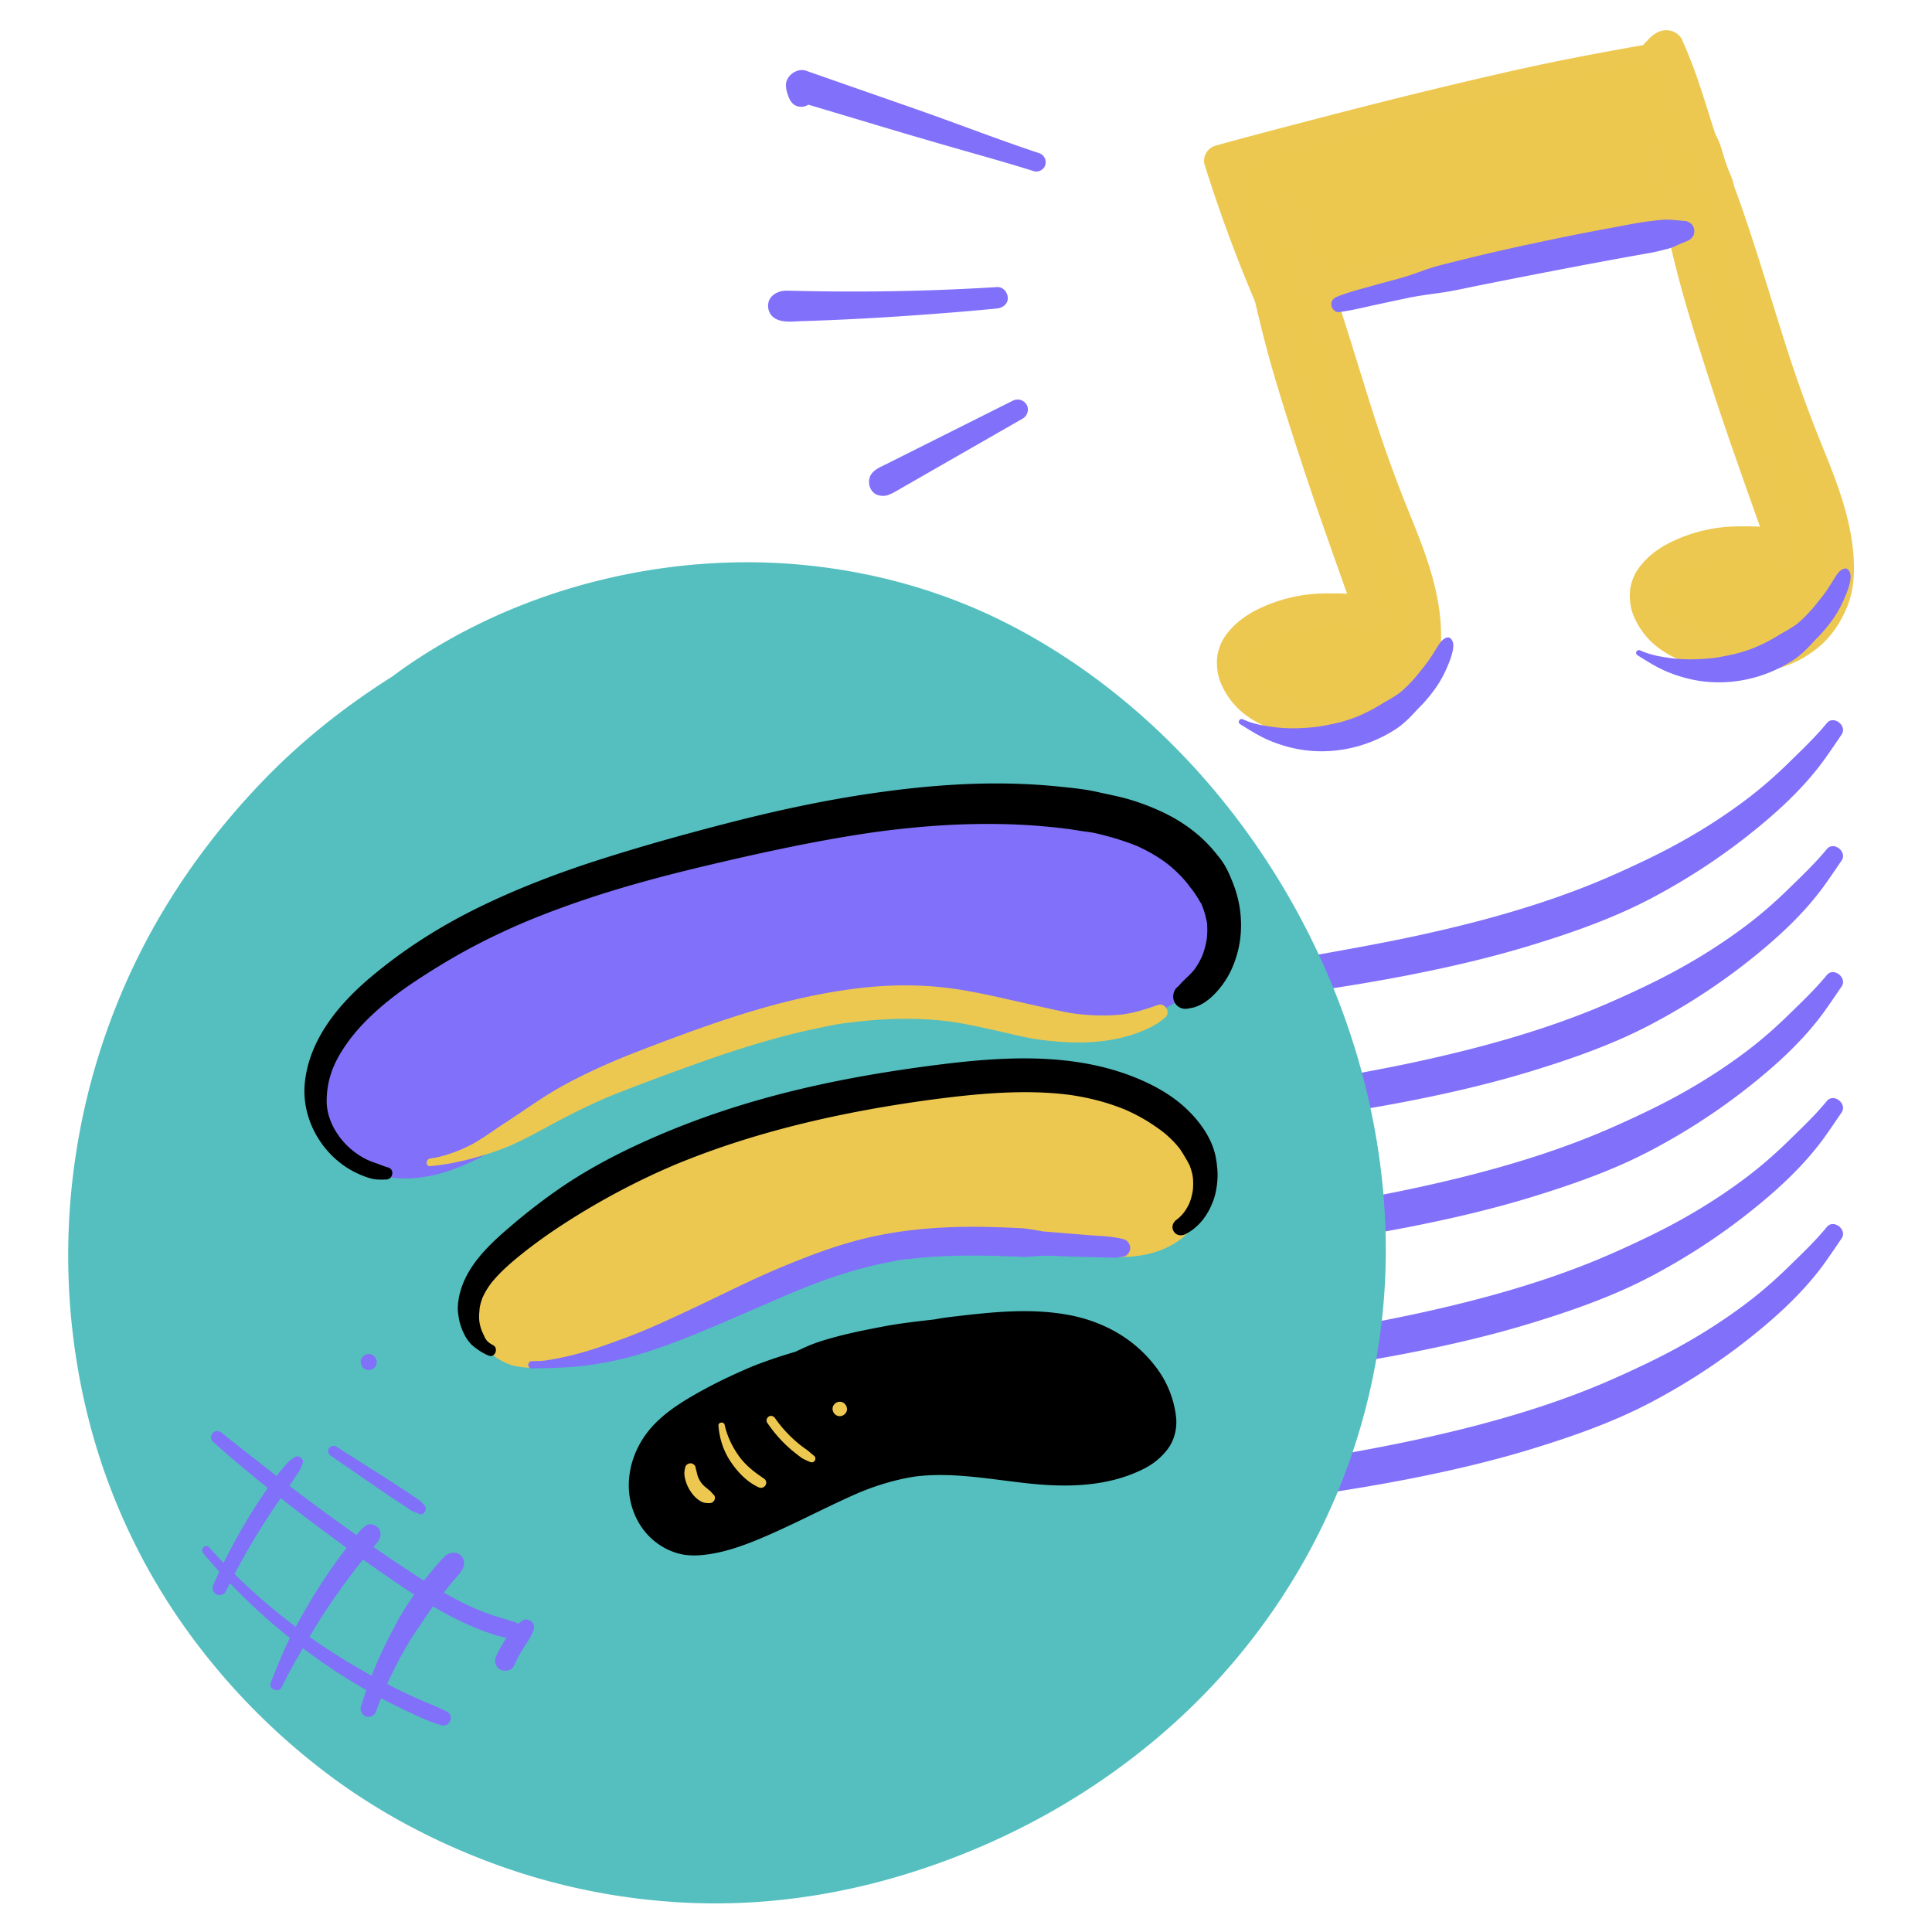 <?xml version="1.0" encoding="UTF-8"?><svg xmlns="http://www.w3.org/2000/svg" data-name="ARTWORK" viewBox="0 0 1000 1000"><path fill="#8170f9" d="M350.03 614.735c32.648-25.879 70.33-44.617 109.572-58.225 42.439-14.717 86.592-23.639 130.876-30.667 45.971-7.296 91.354-11.988 136.731-20.753 22.255-4.299 44.354-9.387 66.031-16.043 20.389-6.26 41.099-13.508 60.064-23.367 17.652-9.177 34.722-20.148 50.171-32.218 15.205-11.88 30.349-25.52 41.534-41.339 2.784-3.938 5.497-7.933 8.206-11.922 3.071-4.523-4.126-10.206-7.656-5.907-6.134 7.469-13.226 14.169-20.138 20.915-6.726 6.565-13.829 12.772-21.325 18.445-15.548 11.766-32.362 21.818-49.888 30.342-8.794 4.277-17.738 8.366-26.751 12.16 1.294-.545-1.359.556-1.728.708q-1.58.649-3.167 1.282a401 401 0 0 1-7.717 2.99 442 442 0 0 1-16.01 5.664c-21.482 7.148-43.478 12.771-65.597 17.559-21.992 4.761-44.182 8.451-66.3 12.552-22.786 4.226-45.615 8.214-68.396 12.464-44.426 8.287-88.807 17.981-131.442 33.187-39.033 13.92-76.919 32.332-110.089 57.361a344 344 0 0 0-12.171 9.622c-3.67 3.039 1.55 8.079 5.192 5.192Zm0 65.2c32.648-25.879 70.33-44.617 109.572-58.225 42.439-14.717 86.592-23.639 130.876-30.667 45.971-7.296 91.354-11.988 136.731-20.753 22.255-4.299 44.354-9.387 66.031-16.043 20.389-6.26 41.099-13.508 60.064-23.367 17.652-9.177 34.722-20.148 50.171-32.218 15.205-11.88 30.349-25.52 41.534-41.339 2.784-3.938 5.497-7.933 8.206-11.922 3.071-4.523-4.126-10.206-7.656-5.907-6.134 7.469-13.226 14.169-20.138 20.915-6.726 6.565-13.829 12.772-21.325 18.445-15.548 11.766-32.362 21.818-49.888 30.342-8.794 4.277-17.738 8.366-26.751 12.16 1.294-.545-1.359.556-1.728.708q-1.58.649-3.167 1.282a401 401 0 0 1-7.717 2.99 442 442 0 0 1-16.01 5.664c-21.482 7.148-43.478 12.771-65.597 17.559-21.992 4.761-44.182 8.451-66.3 12.552-22.786 4.226-45.615 8.214-68.396 12.464-44.426 8.287-88.807 17.981-131.442 33.187-39.033 13.92-76.919 32.332-110.089 57.361a344 344 0 0 0-12.171 9.622c-3.67 3.039 1.55 8.079 5.192 5.192Zm0 65.201c32.648-25.879 70.33-44.617 109.572-58.225 42.439-14.717 86.592-23.639 130.876-30.667 45.971-7.296 91.354-11.988 136.731-20.753 22.255-4.299 44.354-9.387 66.031-16.043 20.389-6.26 41.099-13.508 60.064-23.367 17.652-9.177 34.722-20.148 50.171-32.218 15.205-11.88 30.349-25.52 41.534-41.339 2.784-3.938 5.497-7.933 8.206-11.922 3.071-4.523-4.126-10.206-7.656-5.907-6.134 7.469-13.226 14.169-20.138 20.915-6.726 6.565-13.829 12.772-21.325 18.445-15.548 11.766-32.362 21.818-49.888 30.342-8.794 4.277-17.738 8.366-26.751 12.16 1.294-.545-1.359.556-1.728.708q-1.58.649-3.167 1.282a401 401 0 0 1-7.717 2.99 442 442 0 0 1-16.01 5.664c-21.482 7.148-43.478 12.771-65.597 17.559-21.992 4.761-44.182 8.451-66.3 12.552-22.786 4.226-45.615 8.214-68.396 12.464-44.426 8.287-88.807 17.981-131.442 33.187-39.033 13.92-76.919 32.332-110.089 57.361a344 344 0 0 0-12.171 9.622c-3.67 3.039 1.55 8.079 5.192 5.192Zm0 65.2c32.648-25.879 70.33-44.617 109.572-58.225 42.439-14.717 86.592-23.639 130.876-30.667 45.971-7.296 91.354-11.988 136.731-20.753 22.255-4.299 44.354-9.387 66.031-16.043 20.389-6.26 41.099-13.508 60.064-23.367 17.652-9.177 34.722-20.148 50.171-32.218 15.205-11.88 30.349-25.52 41.534-41.339 2.784-3.938 5.497-7.933 8.206-11.922 3.071-4.523-4.126-10.206-7.656-5.907-6.134 7.469-13.226 14.169-20.138 20.915-6.726 6.565-13.829 12.772-21.325 18.445-15.548 11.766-32.362 21.818-49.888 30.342-8.794 4.277-17.738 8.366-26.751 12.16 1.294-.545-1.359.556-1.728.708q-1.58.649-3.167 1.282a401 401 0 0 1-7.717 2.99 442 442 0 0 1-16.01 5.664c-21.482 7.148-43.478 12.771-65.597 17.559-21.992 4.761-44.182 8.451-66.3 12.552-22.786 4.226-45.615 8.214-68.396 12.464-44.426 8.287-88.807 17.981-131.442 33.187-39.033 13.92-76.919 32.332-110.089 57.361a344 344 0 0 0-12.171 9.622c-3.67 3.039 1.55 8.079 5.192 5.192Zm0 65.201c32.648-25.879 70.33-44.617 109.572-58.225 42.439-14.717 86.592-23.639 130.876-30.667 45.971-7.296 91.354-11.988 136.731-20.753 22.255-4.299 44.354-9.387 66.031-16.043 20.389-6.26 41.099-13.508 60.064-23.367 17.652-9.177 34.722-20.148 50.171-32.218 15.205-11.88 30.349-25.52 41.534-41.339 2.784-3.938 5.497-7.933 8.206-11.922 3.071-4.523-4.126-10.206-7.656-5.907-6.134 7.469-13.226 14.169-20.138 20.915-6.726 6.565-13.829 12.772-21.325 18.445-15.548 11.766-32.362 21.818-49.888 30.342-8.794 4.277-17.738 8.366-26.751 12.16 1.294-.545-1.359.556-1.728.708q-1.58.649-3.167 1.282a401 401 0 0 1-7.717 2.99 442 442 0 0 1-16.01 5.664c-21.482 7.148-43.478 12.771-65.597 17.559-21.992 4.761-44.182 8.451-66.3 12.552-22.786 4.226-45.615 8.214-68.396 12.464-44.426 8.287-88.807 17.981-131.442 33.187-39.033 13.92-76.919 32.332-110.089 57.361a344 344 0 0 0-12.171 9.622c-3.67 3.039 1.55 8.079 5.192 5.192Z"/><g fill="#55bfbf"><path d="M231.532 338.992c-76.38 43.17-137.689 113.442-167.114 196.096-29.424 82.654-25.979 177.101 12.243 256.073 65.696 135.737 220.66 210.576 367.546 175.039C568.243 936.191 670.8 844.468 699.471 714.357c33.586-152.416-52.665-318.552-187.366-384.652-108.138-53.065-248.825-29.774-334.092 55.309"/><path d="M229.224 335.043c-33.226 17.577-64.733 40.119-91.066 67.03-26.504 27.086-49.216 58.135-66.137 92.072-18.4 36.905-30.049 76.478-34.609 117.454-4.636 41.658-1.62 84.332 8.949 124.902 9.747 37.416 26.274 73.129 48.549 104.735 20.475 29.051 45.203 54.576 73.475 76.087 27.484 20.911 58.573 37.183 91.09 48.727 32.693 11.607 67.334 18.048 102.014 19.022 35.347.994 70.714-4.058 104.571-14.159 32.905-9.817 64.606-24.092 93.602-42.499 28.649-18.187 54.902-40.419 77.077-66.129 22.958-26.618 41.536-56.483 55.148-88.883 13.834-32.929 22.099-68.071 24.613-103.695 2.489-35.253-.94-70.972-9.226-105.301-8.274-34.281-21.606-67.483-39.02-98.138-17.305-30.463-38.836-58.742-63.858-83.28-24.677-24.2-52.977-45.066-83.853-60.663-32.663-16.5-68.022-26.319-104.404-29.874-35.725-3.491-72.188-.502-106.992 8.21s-68.22 23.334-97.771 43.52c-7.349 5.02-14.342 10.559-21.081 16.37-6.548 5.646-12.457 13.269-17.981 18.761-7.371 7.329 4.033 18.735 11.405 11.405 2.079-2.068 7.272-5.994 9.069-7.357 4.516-3.427 8.102-6.103 11.536-8.78-1.294 1.008.929-.705 1.294-.98a273 273 0 0 1 7.853-5.71c3.541-2.479 7.065-4.985 10.66-7.387 14.263-9.532 29.396-17.752 45.117-24.613.537-.234 3.168-1.359 1.365-.6q1.498-.63 3.003-1.241a305 305 0 0 1 18.29-6.768 307 307 0 0 1 25.01-7.187 310 310 0 0 1 28.301-5.471c.652-.095 3.402-.466 1.39-.205a309 309 0 0 1 19.431-1.937c17.298-1.176 34.702-.891 51.948.91q2.998.313 5.991.687c.307.038 2.25.284.92.112-1.227-.158.305.042.459.063q1.836.258 3.671.535 6.417.977 12.783 2.241a283 283 0 0 1 24.744 6.077 273 273 0 0 1 27.542 9.721c1.834.755-.877-.391.942.401a309 309 0 0 1 6.366 2.845 284 284 0 0 1 11.43 5.615c14.673 7.605 28.725 16.395 42.04 26.182a375 375 0 0 1 5.019 3.763c1.571 1.195-.819-.652.734.568q1.413 1.106 2.816 2.225a341 341 0 0 1 9.677 8.031 348 348 0 0 1 18.494 17.144 358 358 0 0 1 17.288 18.49 364 364 0 0 1 11.85 14.325c.371.473 2.07 2.679.88 1.122q1.106 1.442 2.199 2.894a372 372 0 0 1 27.556 42.341 376 376 0 0 1 16.95 34.396l.54 1.26c-.161-.374-.762-1.83.012.03q.527 1.265 1.047 2.534 1.298 3.172 2.535 6.368a364 364 0 0 1 14.992 48.404 351 351 0 0 1 5.804 30.962c.046.324.307 2.245.122.864-.171-1.281.029.235.051.413.152 1.208.305 2.416.447 3.625a337 337 0 0 1 1.257 12.724c1.343 16.874 1.409 33.85.117 50.73a314 314 0 0 1-1.243 12.798c-.126 1.066-.26 2.131-.393 3.196-.022.177-.225 1.704-.052.418.186-1.387-.079.549-.125.873a305 305 0 0 1-.973 6.377 314 314 0 0 1-5.269 25.483 325 325 0 0 1-11.451 36.549 314 314 0 0 1-4.047 10.133c.38-.909.428-1.004.011-.042-6.647 15.349-14.332 30.208-23.225 44.38a320 320 0 0 1-15.542 22.563c-.215.285-1.983 2.611-1.315 1.738.601-.786-.99 1.268-1.343 1.716q-1.09 1.383-2.195 2.754a325 325 0 0 1-7.907 9.439 333 333 0 0 1-34.568 34.265 338 338 0 0 1-9.477 7.823q-1.204.955-2.414 1.903c-1.554 1.22.889-.667-.685.529a348 348 0 0 1-25.642 17.834c-13.843 8.736-28.325 16.471-43.241 23.21a366 366 0 0 1-5.695 2.514c-.622.268-2.464 1.046-.825.359q-1.644.689-3.293 1.363a368 368 0 0 1-11.645 4.525c-7.847 2.896-15.792 5.527-23.817 7.886s-16.066 4.451-24.206 6.234a313 313 0 0 1-21.828 3.977c-.607.088-1.215.169-1.821.26-1.611.242 1.599-.199-.016.005-16.882 2.134-33.874 3.038-50.887 2.502a319 319 0 0 1-30.993-2.491c-.159-.02-1.647-.223-.43-.055 1.316.181-.568-.083-.873-.126a324 324 0 0 1-15.497-2.59 327 327 0 0 1-48.315-13.196 330 330 0 0 1-14.188-5.438q-.827-.34-1.652-.682c-.121-.05-1.489-.627-.438-.182s-.315-.136-.435-.188q-.821-.353-1.641-.709a332 332 0 0 1-25.31-12.32c-14.701-7.944-28.751-17.068-42.13-27.075q-1.255-.94-2.503-1.89c-1.507-1.144.691.553-.8-.615a329 329 0 0 1-14.874-12.322 328 328 0 0 1-17.969-17.042c-5.898-6.035-11.58-12.291-16.969-18.785a320 320 0 0 1-4.006-4.93c-.566-.711-1.126-1.426-1.689-2.139-.175-.222-1.127-1.454-.149-.185q-.555-.722-1.105-1.446a321 321 0 0 1-7.519-10.311 319.5 319.5 0 0 1-26.111-44.63c-8.371-17.414-15.05-36.042-20.055-55.488-5.153-20.021-8.096-38.624-9.407-58.762-2.656-40.813 1.869-79.978 13.528-118.964 10.55-35.278 26.81-67.895 48.074-98.701 20.446-29.621 45.848-56.87 73.912-79.91 13.652-11.208 28.146-21.373 43.25-30.53 5.049-3.061.585-10.651-4.617-7.899Z"/></g><g fill="#8170f9"><path d="M559.434 427.036c-32.093-17.537-108.277-4.152-161.824 5.194-69.207 12.079-137.237 39.235-194.026 80.878-15.552 11.404-31.308 26.014-33.236 45.202-1.66 16.527 8.86 33.526 24.392 39.414 12.137 4.601 25.915 2.69 38.006-2.028s22.946-12.052 34.144-18.615c22.944-13.448 47.555-23.77 72.082-34.051 29.739-12.466 59.862-25.041 91.757-29.792 44.81-6.674 90.295 2.454 135.581 3.782 12.92.379 26.788-.17 37.253-7.756 12.754-9.246 16.937-27.541 12.058-42.52s-17.405-26.596-31.65-33.321c-14.245-6.726-30.151-9.082-45.866-10.183"/><path d="M561.864 422.879c-10.75-6.045-23.31-8.17-35.438-9.281-15.042-1.378-30.25-.868-45.296.193-16.718 1.179-33.362 3.223-49.958 5.523-15.982 2.215-31.998 4.495-47.878 7.357-36.67 6.607-72.578 18.301-106.619 33.352-16.714 7.39-33.002 15.747-48.625 25.233-15.398 9.348-31.038 19.413-44.365 31.6-12.985 11.875-24.084 28.205-23.272 46.543.773 17.448 11.484 34.776 27.625 42.035 19.689 8.854 41.158 3.605 59.556-5.872 8.554-4.406 16.609-9.69 24.911-14.537 8.577-5.007 17.397-9.588 26.345-13.893a573 573 0 0 1 13.327-6.191 775 775 0 0 1 9.993-4.412l1.542-.668c.193-.084 2.751-1.204.789-.354 8.963-3.884 18.051-7.508 27.094-11.197 18.271-7.455 36.725-14.62 55.819-19.705a242 242 0 0 1 14.164-3.332 211 211 0 0 1 10.661-1.88c.555-.083 1.112-.158 1.667-.241 1.299-.194-1.796.209.248-.029a269 269 0 0 1 30.941-1.784c20.373-.006 40.674 1.972 60.946 3.771 10.238.908 20.48 1.776 30.746 2.299 8.954.456 18.003.903 26.928-.195 10.639-1.309 20.258-4.473 28.694-11.273 6.733-5.428 11.378-13.528 13.844-21.727 5.323-17.699-.255-36.704-12.331-50.232-12.036-13.484-29.554-21.465-47.022-24.993-4.892-.988-9.85-1.677-14.81-2.212-4.679-.505-9.342.118-13.985-.214-3.493-.25-6.834 3.251-6.68 6.68.172 3.833 2.938 6.413 6.68 6.68-.722-.052.562.179.557.178.507.123 1.042.192 1.556.29a230 230 0 0 1 3.501.692c1.25.258 2.485.548 3.751.718l1.031.138q-.915-.089-.082.024c.659.108 1.319.206 1.978.315 4.474.741 8.921 1.662 13.3 2.845a106 106 0 0 1 6.497 1.974 97 97 0 0 1 4.5 1.656q.558.22 1.113.45-1.062-.45-.223-.085c3.688 1.746 7.304 3.506 10.695 5.791q1.131.762 2.231 1.567c.25.183 1.438 1.069.43.306s.159.134.399.329a64 64 0 0 1 4.541 4.051 60 60 0 0 1 3.688 3.954c.483.567 1.057 1.777-.048-.164.205.361.567.739.808 1.063a54 54 0 0 1 1.721 2.463c1.041 1.583 1.983 3.228 2.887 4.892.425.783.826 1.585 1.21 2.389.18.375.335.885.561 1.218-.53-.784-.723-1.802-.151-.311a42.5 42.5 0 0 1 1.649 5.259q.292 1.214.508 2.445c.072.408.11.833.198 1.236-.173-.796-.281-2.37-.122-.632a42.3 42.3 0 0 1-.018 7.816c-.039.413-.111.832-.137 1.245l.209-1.613q-.096.616-.21 1.229a47 47 0 0 1-1.157 4.837q-.356 1.186-.787 2.347c-.132.355-.354.775-.448 1.15.662-2.626.525-1.239.08-.326a35 35 0 0 1-2.448 4.243c-.224.332-.503.658-.702 1.001 1.247-2.143 1.082-1.342.564-.73a38 38 0 0 1-2.048 2.271 31 31 0 0 1-1.8 1.673c-.31.266-.656.509-.953.785.193-.179 2.212-1.562.606-.522-.797.516-1.581 1.045-2.406 1.517-.966.552-2.28.926-3.145 1.598.2-.155 2.381-.896.621-.275-.444.157-.881.329-1.326.483q-1.339.462-2.705.836c-2.046.562-4.297.675-6.296 1.316.229-.073 2.639-.298.717-.098-.481.05-.96.108-1.441.155q-1.448.14-2.899.23c-2.183.135-4.371.191-6.558.196-9.44.023-18.888-.631-28.301-1.274-39.872-2.721-79.752-8.129-119.517-1.186-38.03 6.64-73.533 23.573-108.746 38.689-17.486 7.506-34.837 15.406-51.356 24.886-8.122 4.661-15.977 9.788-24.242 14.199a132 132 0 0 1-5.782 2.916c-.977.461-1.965.891-2.948 1.338-1.464.665 2.149-.811-.292.112-.617.233-1.229.482-1.848.712-4.166 1.549-8.469 2.745-12.856 3.466-.33.054-2.001.262-.641.108s-.314.019-.644.051q-1.55.15-3.107.21c-2.339.09-4.625-.075-6.954-.225-1.439-.093 1.715.329.303.042-.503-.102-1.013-.173-1.516-.273a40 40 0 0 1-3.372-.821c-.996-.289-1.964-.643-2.942-.984-1.438-.501.615.186.565.255-.04.055-1.347-.636-1.437-.682a36.4 36.4 0 0 1-4.627-2.773c-.339-.239-.674-.539-1.025-.75.216.129 1.715 1.447.49.341-.709-.64-1.435-1.253-2.12-1.92s-1.344-1.357-1.979-2.071c-.282-.318-.552-.645-.831-.966-.897-1.034-.048.386.342.483-.426-.106-1.214-1.691-1.473-2.082a40.4 40.4 0 0 1-2.82-4.994c-.176-.37-.321-.815-.529-1.16.124.205.813 2.156.265.572-.626-1.81-1.228-3.604-1.643-5.479-.179-.808-.22-1.711-.464-2.498.065.209.233 2.429.108.718-.031-.423-.078-.843-.107-1.266-.129-1.915-.065-3.812.084-5.722.102-1.303-.381-.137-.096.562-.077-.188.207-1.24.226-1.341q.247-1.328.584-2.635a41 41 0 0 1 1.187-3.84c.224-.617.576-2.554.003-.156.386-1.613 1.588-3.377 2.399-4.803a58 58 0 0 1 3.301-5.134c.176-.245.771-.874.81-1.103-.031.179-1.406 1.751-.256.336a97 97 0 0 1 1.767-2.128 87 87 0 0 1 4.276-4.598c2.818-2.825 5.808-5.475 8.897-8 .725-.592 1.459-1.172 2.189-1.758 1.358-1.088-.06.094-.298.22.369-.195.763-.585 1.107-.845a293 293 0 0 1 5.344-3.939 413 413 0 0 1 10.794-7.541c14.682-9.912 30.006-18.922 45.736-27.066a457 457 0 0 1 29.874-14.12c.509-.219 3.129-1.321 1.432-.614q1.618-.677 3.24-1.346a476 476 0 0 1 12.325-4.866 487 487 0 0 1 50.776-16.103c15.975-4.123 32.149-7.34 48.346-10.449 15.286-2.935 30.602-5.738 45.997-8.051a723 723 0 0 1 8.641-1.242c.124-.017 1.537-.207.866-.118l1.561-.204c3.886-.504 7.777-.968 11.674-1.383 7.496-.798 15.011-1.415 22.544-1.723 6.915-.282 13.847-.323 20.759.06 3.245.18 6.485.458 9.71.861.13.016 1.026.139.201.025q.525.074 1.048.152 1.034.154 2.063.33c1.497.255 2.989.543 4.472.872a71 71 0 0 1 7.327 2.019q1.69.568 3.341 1.246c-.935-.386.812.373 1.006.464q.856.404 1.696.842c5.48 2.839 10.292-5.26 4.86-8.315Z"/></g><g fill="#edc851"><path d="M458.302 566.054c-61.426 11.735-121.15 33.65-174.148 66.848-11.666 7.308-23.538 15.778-29.193 28.329s-2.332 30.124 10.272 35.66c6.315 2.774 13.569 2.093 20.367.925 31.469-5.402 60.502-19.882 90.07-31.932 55.95-22.801 117.108-37.379 176.8-28.045 11.654 1.822 23.412 4.552 35.117 3.095s23.681-8.253 27.189-19.515c2.334-7.495.522-15.865-3.573-22.562s-10.27-11.893-16.878-16.131c-23.402-15.009-52.22-18.822-80.016-19.385-51.335-1.039-102.852 7.822-150.888 25.955"/><path d="M457.23 562.166c-30.926 4.765-61.577 11.839-91.054 22.404-29.825 10.69-58.753 24.069-85.944 40.351-12.661 7.581-25.625 16.609-32.461 30.155-6.087 12.061-6.715 28.046 1.226 39.523 4.403 6.364 10.804 11.153 18.525 12.626 8.939 1.705 17.89.157 26.687-1.682 15.717-3.285 30.891-8.699 45.753-14.7 8.016-3.237 15.964-6.641 23.92-10.021l2.745-1.165c.468-.198 3.586-1.531 1.134-.481 1.825-.781 3.661-1.539 5.494-2.3a621 621 0 0 1 11.371-4.597c15.114-5.925 30.498-11.185 46.143-15.529 15.502-4.304 31.242-7.649 47.173-9.898 2.208-.312-1.641.207-.203.028.548-.068 1.094-.141 1.642-.21q1.314-.164 2.629-.317 3.12-.363 6.248-.66 6.083-.579 12.186-.9a274 274 0 0 1 23.738-.206q6.103.209 12.188.719a238 238 0 0 1 8.55.874c.548.066 1.095.137 1.643.204 1.951.237-1.979-.29.132.016 8.807 1.274 17.55 3.063 26.418 3.892 15.278 1.429 32.573-1.619 43.165-13.755 5.59-6.404 8.897-14.514 8.455-23.111-.255-4.959-1.396-9.64-3.502-14.128a32.4 32.4 0 0 0-2.553-4.46 33 33 0 0 0-.86-1.209l-.656-.849q-1.273-1.658-.076-.08c-.951-.872-1.936-2.616-2.693-3.568-4.792-6.029-11.088-10.84-17.563-14.935-6.731-4.257-14.001-7.614-21.451-10.404-14.58-5.459-30.212-7.763-45.676-8.914-15.887-1.182-31.908-1.057-47.804-.124a405 405 0 0 0-24.217 2.152 497 497 0 0 0-13.855 1.852c-4.091.605-8.304 1.081-12.325 2.06-7.957 1.937-15.827 4.433-23.601 6.996s-15.814 4.501-23.636 7.032c-7.62 2.465-15.11 5.244-22.603 8.065-3.231 1.217-5.795 4.525-4.624 8.144 1.022 3.158 4.674 5.93 8.144 4.624 7.469-2.812 15.106-5.244 22.752-7.522a400 400 0 0 1 16.937-4.645q1.474-.37 2.952-.729c.436-.106.883-.195 1.314-.317q-1.372.077.371-.109a27 27 0 0 0 1.634-.241c1.79-.28 3.577-.58 5.368-.852a433 433 0 0 1 5.629-.817c-1.133.157.288-.038.561-.073l1.653-.213a390 390 0 0 1 8.619-.995c4.63-.483 9.201-1.429 13.798-2.15a417 417 0 0 1 7.454-1.1c-1.379.192.097-.012.439-.057q.837-.11 1.676-.215a404 404 0 0 1 47.837-3.182c7.482-.052 14.971.081 22.442.519 3.703.217 7.401.511 11.09.901q1.229.13 2.456.274c.535.063 2.056-.018 2.451.304l-1.202-.162q.459.062.917.128l1.221.177q1.524.226 3.045.48c7.139 1.188 14.235 2.824 21.149 4.964 3.387 1.049 6.706 2.27 9.993 3.597 1.119.451-1.52-.671-.419-.173.462.209.929.407 1.391.616q1.11.501 2.207 1.028a99 99 0 0 1 4.878 2.508c3.15 1.733 6.22 3.627 9.117 5.758.3.221.626.532.945.708-.206-.113-1.446-1.177-.31-.221.602.507 1.215 1.001 1.804 1.524a47 47 0 0 1 3.755 3.722q.49.545.961 1.106c.188.224 1.04 1.183.27.298-.878-1.009.324.444.404.567.225.344.386.648.587 1.014.385.697.771 1.391 1.12 2.107.107.22.477.814.513 1.103q-.645-1.563-.292-.665.167.421.317.848c.574 1.613 1.097 3.263 1.476 4.933q.134.59.244 1.186c.345 1.876.031-.278-.012-.281.116.007.151 2.484.152 2.696.004.803-.276 1.907-.128 2.692-.039-.208.397-2.18.069-.614-.082.391-.152.784-.245 1.173a23 23 0 0 1-.649 2.224c-.088.252-.69 1.876-.101.336.556-1.454-.013-.039-.18.288a23 23 0 0 1-1.679 2.782c-.557.795-1.099.735.374-.452-1.135.915-2.022 2.266-3.137 3.248-.254.223-.515.437-.773.656-1.126.956.554-.444.66-.504-.657.368-1.261.894-1.899 1.298a38 38 0 0 1-4.075 2.24c-.386.183-.816.325-1.185.537.119-.069 2.187-.84.768-.345-.657.229-1.305.482-1.967.697-1.485.483-3 .88-4.531 1.188-.446.09-3.105.499-1.31.259 1.672-.223.115-.026-.306.017a55 55 0 0 1-1.722.148 62 62 0 0 1-6.204.101 83 83 0 0 1-5.517-.369c-1.036-.102-2.068-.233-3.103-.351-1.468-.168 2.354.356.072.008-.573-.088-1.148-.168-1.721-.256-8.587-1.317-17.104-2.918-25.741-3.913-31.531-3.632-63.581-.665-94.513 6.029-31.269 6.767-61.188 17.812-90.562 30.322-3.659 1.558-7.313 3.126-10.973 4.682l-2.441 1.036c-.441.187-1.643.664.387-.162-.409.167-.815.343-1.222.514a798 798 0 0 1-5.506 2.29c-7.232 2.975-14.517 5.827-21.908 8.387s-14.823 4.805-22.404 6.592c-3.726.878-7.481 1.65-11.259 2.27-.519.085-1.04.162-1.559.244-1.321.208.249.26.568-.077-.292.309-2.064.214-2.524.249-1.88.14-3.773.177-5.654.036.095.007-1.235-.085-1.239-.118.004.034 2.231.378.308-.012a23 23 0 0 1-2.691-.713c-.372-.124-.796-.352-1.168-.429.133.028 1.947.957.805.305-.644-.368-1.304-.694-1.927-1.099-.245-.16-.48-.334-.724-.495-1.202-.797.869.647.827.641-.359-.052-1.035-.915-1.288-1.164-.465-.459-.871-.963-1.32-1.435-.792-.832 1.425 2.022.504.663-.204-.301-.418-.594-.616-.899-.687-1.053-1.159-2.202-1.788-3.279 1.383 2.371.415 1.023.1.127a28.4 28.4 0 0 1-1.114-4.144c-.057-.299-.097-.602-.159-.899-.231-1.117.213 2.221.139 1.081-.095-1.464-.238-2.901-.207-4.373q.02-.926.09-1.849c.024-.308.061-.614.085-.922.115-1.485-.152 1.058-.152 1.064-.095-1.288.584-3.05.947-4.271q.293-.988.653-1.953c.099-.265.193-.611.333-.848-.055.093-1.082 2.314-.33.842.768-1.503 1.518-2.993 2.417-4.425a45 45 0 0 1 1.235-1.857c.267-.38.548-.75.819-1.128.691-.963-1.172 1.439-.407.532 1.146-1.358 2.292-2.701 3.536-3.973 2.251-2.3 4.69-4.386 7.202-6.393.371-.296.749-.585 1.113-.891.912-.767-1.443 1.09-.487.372.688-.517 1.375-1.037 2.07-1.544a154 154 0 0 1 4.22-2.966c2.938-1.998 5.927-3.923 8.928-5.824a458 458 0 0 1 19.555-11.711 478 478 0 0 1 40.347-20.346 480 480 0 0 1 8.518-3.711c1.582-.675-.827.342.628-.264a554 554 0 0 1 10.739-4.352c6.993-2.743 14.054-5.311 21.113-7.876a543 543 0 0 1 43.235-13.676 570 570 0 0 1 21.477-5.372c2.123-.488 3.376-2.925 2.816-4.96-.632-2.3-2.8-3.149-4.96-2.816Z"/></g><path d="M439.793 697.799a259.2 259.2 0 0 0-75.087 30.978c-9.959 6.092-19.848 13.235-25.398 23.506-4.286 7.932-5.608 17.625-2.662 26.146s10.419 15.559 19.305 17.089c4.635.798 9.397.145 14.001-.82 37.156-7.788 68.487-35.335 106.178-39.868 18.527-2.228 37.186 1.32 55.743 3.28s38.158 2.15 54.868-6.156c4.642-2.307 9.21-5.517 11.181-10.312 1.445-3.514 1.318-7.487.632-11.225-3.588-19.543-21.569-33.911-40.723-39.194s-39.473-3.217-59.217-.995c-22.955 2.584-46.019 5.35-68.185 11.85-22.166 6.499-43.583 16.959-60.052 33.157"/><path d="M438.513 693.156a320 320 0 0 0-27.405 6.684 258 258 0 0 0-16.587 5.457c-.516.189-1.029.385-1.546.573-.293.107-.595.204-.886.315l-1.768.746.897-.379c-2.679.983-5.293 2.208-7.905 3.359-8.536 3.765-16.895 7.97-24.962 12.66-7.796 4.532-15.583 9.799-21.518 16.667-7.047 8.154-11.324 18.579-11.368 29.43-.041 10.159 3.937 20.331 11.378 27.346a34 34 0 0 0 13.288 7.782c5.739 1.786 11.676 1.474 17.523.556 8.527-1.338 16.881-4.283 24.832-7.571 16.235-6.714 31.72-15.002 47.717-22.229a271 271 0 0 1 5.844-2.558l-2.012.849c9.929-4.181 20.463-7.327 31.144-8.808l-2.41.324c20.325-2.727 40.749 1.56 60.93 3.604 19.723 1.998 40.311 1.393 58.35-7.715 4.906-2.477 9.076-5.875 12.386-10.252 3.49-4.615 4.941-10.926 4.288-16.631-1.047-9.152-4.485-17.798-9.988-25.203-5.408-7.276-12.054-13.314-19.855-17.973-7.605-4.543-16.11-7.688-24.793-9.389-20.372-3.992-41.061-1.633-61.467.779-3.125.369-6.3.829-9.389 1.447l2.4-.322c-9.462 1.112-18.942 2.083-28.308 3.866-8.795 1.674-17.555 3.404-26.191 5.793-4.503 1.246-8.924 2.584-13.213 4.451a175 175 0 0 0-10.414 4.966c-3.506 1.808-7.148 3.345-10.631 5.218a146 146 0 0 0-10.009 5.882c-4.017 2.592-7.84 5.464-11.523 8.511-1.675 1.386-3.351 2.799-4.905 4.318-.779.762-1.5 1.595-2.228 2.406q-.585.653-1.161 1.315-.218.247-.43.499-.342.39-.644.815-.966 1.286-.068.023c-2.365 2.317-2.497 6.644 0 8.937 2.544 2.335 6.413 2.472 8.937 0-1.504 1.473.672-.544 1.205-.965 1.325-1.046-.82.604.223-.176.691-.516 1.38-1.033 2.078-1.539.715-.519 1.398-1.078 2.112-1.598-1.902 1.386.371-.291 1.031-.818 1.101-.879-1.28.97.126-.097q.52-.394 1.044-.783c2.979-2.206 6.077-4.237 9.212-6.212 6.322-3.982 12.977-7.373 19.853-10.29l-1.894.799c3.984-1.677 8.094-2.897 12.269-4.016 4.256-1.141 8.444-2.465 12.684-3.664 9.563-2.706 19.33-4.854 29.159-6.327 5.546-.831 11.08-1.742 16.635-2.521l-2.432.327c3.131-.42 6.255-.887 9.384-1.323l-2.4.323c2.647-.331 5.335-.338 7.988-.643q3.725-.429 7.451-.847c5.085-.569 10.174-1.11 15.276-1.504 10.14-.784 20.357-.978 30.46.361l-2.472-.332c6.801.936 13.487 2.552 19.825 5.216l-2.219-.936c5.077 2.168 9.873 4.927 14.256 8.287l-1.878-1.451c3.691 2.867 7.038 6.134 9.904 9.83l-1.45-1.876c2.129 2.79 3.888 5.735 5.253 8.97l-.948-2.246a41.7 41.7 0 0 1 2.703 9.793l-.346-2.578c.327 2.434.37 4.845.056 7.283l.352-2.623a16.6 16.6 0 0 1-.928 3.495l.994-2.355a16 16 0 0 1-1.977 3.392l1.54-1.993c-1.077 1.356-2.318 2.53-3.684 3.592l1.99-1.537c-2.7 2.032-5.716 3.56-8.811 4.893l2.342-.988c-5.884 2.481-12.077 4.036-18.394 4.918l2.593-.348c-16.433 2.207-32.912-.081-49.245-2.023-8.756-1.041-17.527-1.987-26.357-1.857-8.684.128-17.406 1.189-25.836 3.301-8.579 2.15-16.755 5.429-24.854 8.939l2.013-.849c-15.796 6.624-30.758 15.001-46.44 21.867l1.984-.837c-5.185 1.902-10.267 3.985-15.558 5.598-5.448 1.661-11.021 3.034-16.667 3.817l2.425-.326c-3.006.389-6.013.53-9.029.165l2.482.334a24 24 0 0 1-5.825-1.575l2.265.956c-2.223-.958-4.217-2.24-6.129-3.716l1.949 1.505a28.4 28.4 0 0 1-4.556-4.587l1.504 1.947a28.4 28.4 0 0 1-3.65-6.248l.969 2.296a29.6 29.6 0 0 1-1.863-7.002l.343 2.553a33.6 33.6 0 0 1 .003-8.375l-.343 2.55a37 37 0 0 1 2.421-8.99l-.966 2.289c1.568-3.701 3.751-7.079 6.201-10.253l-1.479 1.915c3.349-4.26 7.34-7.925 11.608-11.245l-1.801 1.392c1.281-.987 2.604-1.913 3.854-2.94l-1.783 1.378c9.199-6.746 19.123-12.606 29.23-17.877 5.088-2.654 10.218-5.254 15.415-7.689a256 256 0 0 1 7.941-3.557q.432-.186.865-.368c-1.254.521-.426.18-.158.069.735-.302 1.468-.608 2.204-.907a258 258 0 0 1 3.986-1.581c6.205-2.403 12.533-4.421 18.94-6.218 2.424-.68 4.166-3.44 3.363-5.923-.852-2.631-3.271-3.888-5.923-3.363ZM255.3 696.305c-1.173-.643-2.467-1.398-3.328-2.453-1.148-1.406-1.481-2.731-2.241-4.2-.409-.791-.95-2.457-1.258-3.783-.094-.406-.164-.816-.253-1.222-.029-.13-.156-.976-.046-.165a24 24 0 0 1-.19-2.987c-.005-.675.028-1.347.059-2.021-.068 1.434.176-1.993.23-2.532-.117 1.177-.009.066.054-.234.085-.409.156-.821.25-1.229q.28-1.22.677-2.409.273-.817.595-1.615c-.101.249-.407.865.108-.224.429-.907.88-1.799 1.375-2.672q.67-1.18 1.421-2.312a42 42 0 0 1 .856-1.249c.044-.061 1.227-1.608.438-.618 5.001-6.273 11.185-11.478 17.445-16.44.491-.389.985-.773 1.476-1.162.23-.182 1.116-.867-.027.016.406-.314 4.205-3.162 2.469-1.881 1.663-1.228 3.317-2.468 4.997-3.674a281 281 0 0 1 10.22-7.002 381 381 0 0 1 42.324-23.934 357 357 0 0 1 13.853-6.339c.549-.237 3.621-1.591 1.352-.585 1.898-.841 3.839-1.596 5.765-2.368a410 410 0 0 1 22.889-8.388c31.458-10.498 64.055-17.451 96.838-22.259q2.796-.41 5.596-.799c1.035-.144 2.071-.296 3.108-.426-2.202.276-.96.129-.477.066l1.864-.245c4.208-.547 8.42-1.065 12.638-1.529 8.495-.935 17.018-1.652 25.56-1.956 8.493-.302 17.009-.198 25.477.55 1.91.169 3.812.389 5.716.607 2.112.242-1.474-.22-.119-.021.524.077 1.049.149 1.574.228q1.727.261 3.446.564a127 127 0 0 1 12.015 2.711c4.053 1.129 8.013 2.511 11.924 4.059 1.467.581-.11-.072-.34-.151.493.168.972.422 1.448.635q1.301.582 2.586 1.201a97 97 0 0 1 5.923 3.109c3.314 1.888 6.455 4.038 9.536 6.282.117.086 1.685 1.214.533.381s.397.324.514.419a62 62 0 0 1 2.225 1.899 55 55 0 0 1 4.113 4.089c.578.642 1.114 1.317 1.682 1.967.794.91-1.138-1.577-.021-.035.226.311.454.62.675.935 1.157 1.647 2.155 3.389 3.178 5.121a39 39 0 0 1 1.235 2.257c.229.454.632 1.049.736 1.547-.036-.171-.587-1.521-.126-.285.607 1.628 1.098 3.233 1.415 4.945.009.05.312 1.711.127.666-.184-1.039.057.627.062.691a34 34 0 0 1 .047 4.912c-.027.427-.073.852-.105 1.278-.095 1.297.198-.938-.063.471-.28 1.513-.607 3.006-1.08 4.472-.155.481-.334.951-.501 1.428-.056.159-.399.945-.032.11a27 27 0 0 1-1.249 2.474c-1.415 2.479-3.177 4.617-5.447 6.279-1.912 1.4-2.862 3.813-1.576 6.011 1.264 2.161 3.881 2.641 6.011 1.576 7.191-3.594 12.028-10.326 14.649-17.782 1.261-3.588 1.876-7.439 2.052-11.23.08-1.718.053-3.442-.124-5.153l-.24-1.788q.236 1.413.089.269c-.055-.78-.201-1.57-.312-2.344a35 35 0 0 0-.579-3.107c-2.051-8.721-7.491-16.437-13.763-22.686s-13.89-11.059-21.909-14.809c-33.491-15.662-71.352-13.685-107.114-9.196-35.142 4.412-70.068 10.876-103.933 21.389-16.936 5.257-33.554 11.534-49.697 18.88-15.542 7.072-30.6 15.159-44.582 24.983a306 306 0 0 0-21.515 16.575c-6.497 5.487-13.082 11.176-18.487 17.772-5.734 6.997-10.104 15.181-10.94 24.303a29 29 0 0 0-.112 2.516c-.005.879.091 1.594.205 2.501-.028-.226-.138-1.079-.003.032.26 2.146.644 4.257 1.334 6.31.602 1.79 1.349 3.563 2.267 5.215q.592 1.07 1.3 2.067c.673.948 1.7 2.17 2.257 2.645 2.627 2.24 5.498 4.191 8.71 5.478 3.125 1.252 5.158-3.808 2.272-5.39Z"/><path d="M200.792 604.249c-2.163-.576-4.13-1.496-6.223-2.194-1.963-.655-3.839-1.396-5.673-2.361a39 39 0 0 1-10.115-7.646c-5.709-5.98-9.74-14.107-9.695-22.231.051-9.356 2.624-17.34 7.556-25.317 5.124-8.289 11.277-15.104 18.936-21.898 7.562-6.708 15.226-12.134 24.27-17.931 8.795-5.638 17.804-10.954 27.074-15.773a339 339 0 0 1 13.927-6.832 364 364 0 0 1 7.272-3.271 397 397 0 0 1 3.666-1.58c-.329.14-1.37.571.179-.074q1.106-.46 2.213-.917c9.882-4.06 19.921-7.735 30.055-11.115 20.104-6.706 40.551-12.111 61.164-17.001 23.394-5.549 46.929-10.756 70.638-14.787a597 597 0 0 1 19.749-3.027c-2.092.283-.073.013.451-.055q2.02-.261 4.042-.508 4.714-.573 9.438-1.055c11.818-1.205 23.683-1.966 35.562-2.158 12.015-.194 24.044.192 36.012 1.282q4.277.389 8.54.898c.749.089 1.497.185 2.246.277 2.109.258.149.008-.236-.039 1.638.2 3.274.462 4.904.719 1.566.246 3.126.517 4.698.729 1.011.136 2.058.22 3.064.397-2.437-.428-.905-.126-.368-.045 3.017.458 5.925 1.231 8.871 2.02 5.191 1.39 10.255 3.025 15.251 5.01 1.576.626-2.367-1.079.072.047.497.23.997.45 1.493.682q1.86.87 3.679 1.825a79 79 0 0 1 6.619 3.883 75 75 0 0 1 2.938 2.032c.173.126 2.11 1.5.612.442s.419.332.592.47a71 71 0 0 1 5.371 4.727 64 64 0 0 1 4.813 5.242c.298.363.576.756.887 1.106-1.744-1.967-.605-.748-.182-.176a83 83 0 0 0 2.313 2.986c1.531 1.886-1.327-1.91.076.113 1.274 1.837 2.516 3.672 3.601 5.63.145.262.897 1.294.821 1.54l-.35-1.014.957 2.268c-1.087-2.187-.081-.101.087.36q.363.996.682 2.008c.643 2.043 1.073 4.102 1.479 6.2.256 1.321-.1-2.238-.042-.106.012.432.058.868.078 1.3a43 43 0 0 1-.002 3.907c-.044.977-.154 1.945-.231 2.919-.108 1.357.383-2.148-.003-.035-.078.428-.148.858-.231 1.285a44 44 0 0 1-1.82 6.567c-.184.506-.385 1.004-.579 1.506.658-1.702.256-.59.072-.226-.484.959-.939 1.928-1.466 2.865a38 38 0 0 1-1.682 2.72c-.239.352-.491.693-.732 1.043-.916 1.328.863-.997-.5.595-2.863 3.345-6.615 6.057-9.026 9.773l2.31-2.31-.574.297c-3.089 1.595-4 5.921-2.31 8.811 1.834 3.135 5.71 3.912 8.811 2.31l.574-.297-3.25.879c5.702.008 10.993-3.785 14.747-7.732 3.403-3.578 6.313-7.765 8.376-12.256 4.583-9.979 5.963-20.637 4.418-31.486-.689-4.841-2.03-9.613-3.877-14.139-1.126-2.758-2.291-5.543-3.777-8.132-1.611-2.806-3.792-5.412-5.858-7.88-6.946-8.297-15.952-14.892-25.678-19.567a120 120 0 0 0-17.919-6.929c-5.43-1.607-10.982-2.604-16.494-3.864-6.436-1.471-13.111-2.116-19.671-2.792a313 313 0 0 0-18.888-1.361c-25.9-1.093-51.773 1.01-77.399 4.701-24.879 3.584-49.473 8.857-73.812 15.092-22.318 5.718-44.547 11.887-66.508 18.862-21.8 6.925-43.288 15.043-63.855 25.086-20.223 9.875-39.068 21.84-56.285 36.359-16.562 13.966-31.694 32.239-33.962 54.547-2.008 19.749 10.107 39.641 28.479 47.469 2.077.885 4.222 1.724 6.429 2.232 2.273.524 4.935.441 7.265.36 3.525-.122 4.417-5.315.848-6.266Z"/><path fill="#8170f9" d="M116.827 823.811c8.778-18.034 19.167-35.391 30.823-51.712 1.632-2.285 3.247-4.551 4.768-6.911a349 349 0 0 1 2.225-3.407c.888-1.341 1.399-2.885 2.012-4.367.922-2.23-2.239-4.583-4.155-3.194-1.034.749-2.223 1.46-3.135 2.35-.961.938-1.809 2.035-2.692 3.047-1.784 2.045-3.479 4.123-5.064 6.328a333 333 0 0 0-8.606 12.575c-5.47 8.397-10.451 17.069-15.023 25.986a337 337 0 0 0-7.493 15.599c-.812 1.807-.521 3.948 1.317 5.023 1.613.943 4.152.473 5.023-1.317m28.888 49.587c2.648-5.371 5.498-10.633 8.5-15.814s5.927-10.435 9.068-15.55c6.217-10.125 13.049-19.839 20.255-29.283l.813-1.06c-.695.907.206-.264.277-.355a319 319 0 0 1 7.836-9.66c1.314-1.556 2.893-3.095 3.841-4.904 1.032-1.968.922-4.669-.807-6.257-1.561-1.433-4.394-2.2-6.257-.807-2.724 2.035-4.718 4.911-6.814 7.563a361 361 0 0 0-5.97 7.76c-3.637 4.865-7.093 9.849-10.382 14.955s-6.432 10.308-9.421 15.597-5.974 10.63-8.476 16.157c-2.875 6.351-5.538 12.799-8.072 19.293-1.259 3.226 4.078 5.473 5.61 2.365Zm48.989 12.262a217 217 0 0 1 3.671-9.422c.315-.756-.398.925.141-.336q.42-.983.848-1.964a212 212 0 0 1 9.994-19.9c1.486-2.608 2.997-5.216 4.639-7.73s3.434-4.95 5.085-7.467 3.351-4.993 5.104-7.435l.502-.697c.84-1.177-.826.875.155-.172.483-.516.941-1.064 1.401-1.6 1.173-1.366 2.202-2.856 3.285-4.294.429-.569.844-1.155 1.297-1.706-1.033 1.255.377-.48.645-.82a214 214 0 0 1 2.969-3.681c2.548-3.088 6.816-6.592 5.522-11.017-.893-3.053-4.041-4.377-6.966-3.452-2.282.722-3.692 2.459-5.22 4.173a211 211 0 0 0-5.71 6.684c-2.084 2.545-4.243 5.09-5.961 7.898-1.565 2.559-3.368 4.967-5.028 7.467-3.287 4.95-6.065 10.212-8.812 15.477a219.7 219.7 0 0 0-15.455 37.817c-.621 2.049.741 4.552 2.858 5.034 2.307.525 4.25-.701 5.034-2.858Zm71.28-23.42a80.5 80.5 0 0 1 4.864-9.049c.879-1.408 1.822-2.771 2.691-4.184.464-.755.934-1.477 1.297-2.287q.538-1.2 1.113-2.381c.761-1.568.749-3.62-.631-4.886-1.226-1.126-3.421-1.708-4.886-.631-1.622 1.193-3.251 2.345-4.568 3.873-1.371 1.59-2.587 3.284-3.735 5.039a80 80 0 0 0-5.187 9.221c-.618 1.288-.919 2.615-.528 4.035.334 1.215 1.274 2.531 2.406 3.129 2.303 1.217 5.944.779 7.164-1.878Z"/><path fill="#8170f9" d="M110.188 746.239c9.358 8.306 18.886 16.357 28.683 24.141 9.942 7.9 20.015 15.637 30.216 23.201a1110 1110 0 0 0 30.355 21.73c9.664 6.675 19.401 13.294 29.669 19.017 5.946 3.314 12.071 6.277 18.388 8.816a114 114 0 0 0 9.118 3.235c1.55.475 3.116.834 4.704 1.158 1.013.206 2.109.496 3.142.537 1.101.043 2.066-.251 3.105-.58 2.372-.751 3.693-4.105 1.567-5.935-.633-.544-1.297-1.249-2.013-1.668-.823-.482-1.837-.692-2.744-.953-1.412-.407-2.804-.876-4.213-1.289-2.674-.783-5.325-1.621-7.942-2.579-5.29-1.936-9.597-3.888-15.022-6.681-10.294-5.299-20.035-11.592-29.652-18.018a1111 1111 0 0 1-60.204-43.197c-10.782-8.295-21.798-16.955-32.559-25.531-1.371-1.093-3.257-1.339-4.596 0-1.186 1.186-1.318 3.426 0 4.596Zm-5.01 57.723a313.4 313.4 0 0 0 42.261 41.793c15.569 12.714 32.245 23.924 50.009 33.339a312 312 0 0 0 14.908 7.399c5.272 2.443 10.584 5.03 16.221 6.496 4.069 1.058 6.797-4.85 2.922-6.93-2.4-1.288-4.841-2.393-7.361-3.423q-.77-.315-1.539-.634l-.768-.32c-1.234-.512.38.163-.348-.145a311 311 0 0 1-16.848-7.738c-8.839-4.383-17.405-9.235-25.84-14.348a311 311 0 0 1-47.06-34.972 312 312 0 0 1-23.494-23.581c-1.88-2.1-4.829.952-3.064 3.064Zm66.051-50.457 22.496 15.492c3.68 2.535 7.351 5.078 11.087 7.53l5.804 3.81c.96.63 1.9 1.351 2.929 1.859 1.1.543 2.296.937 3.435 1.392 2.626 1.051 4.403-2.74 2.635-4.527-.795-.803-1.558-1.661-2.426-2.387-.975-.816-2.1-1.475-3.157-2.182l-5.774-3.861c-3.71-2.481-7.479-4.866-11.243-7.264l-22.991-14.644c-1.261-.803-3.054-.262-3.788.993-.803 1.373-.242 2.937.993 3.788Zm19.633-44.375c2.172 0 4.253-1.91 4.153-4.153s-1.825-4.153-4.153-4.153c-2.172 0-4.253 1.91-4.153 4.153s1.825 4.153 4.153 4.153m84.377-.862c9.439-.157 18.882-.303 28.26-1.506a172.7 172.7 0 0 0 28.29-6.052c18.892-5.728 36.891-13.76 54.992-21.561 4.442-1.914 8.884-3.822 13.312-5.768q3.312-1.457 6.638-2.878c.535-.228 1.074-.447 1.606-.683-1.78.788-.07.031.346-.143q1.721-.72 3.449-1.426c9.013-3.685 18.154-7.078 27.48-9.889 4.56-1.375 9.164-2.61 13.808-3.669a182 182 0 0 1 7.242-1.499c2.729-.506 5.694-1.305 8.472-1.369-1.802.042.209-.025.675-.083q1.026-.128 2.053-.246 2.347-.27 4.701-.487c2.845-.264 5.694-.473 8.547-.636 5.717-.325 11.443-.452 17.168-.479 5.841-.028 11.681.084 17.519.276q4.308.144 8.613.336c4.305.192 5.749-.219 8.605-.394 5.756-.355 11.611.116 17.375.275l17.813.492c1.408.039 2.818.098 4.227.117 1.721.024 3.458-.368 5.157-.634 1.908-.298 3.485-2.614 3.402-4.469-.091-2.04-1.373-3.917-3.402-4.469-5.942-1.616-12.314-1.647-18.441-2.147l-17.511-1.43-4.174-.341c-.362-.029-2.194-.183-.971-.033-.769-.094-1.535-.259-2.3-.387-3.34-.561-6.69-1.244-10.076-1.406-5.739-.274-11.482-.497-17.227-.612-22.715-.456-45.563 1.132-67.576 7.039-9.23 2.477-18.279 5.593-27.178 9.066-9.536 3.721-19.022 7.712-28.284 12.074-17.413 8.201-34.599 16.862-52.286 24.471q-.785.337-1.571.671c.992-.422-.394.164-.704.293q-1.702.708-3.414 1.395a263 263 0 0 1-6.857 2.642c-4.415 1.629-8.844 3.254-13.305 4.75-8.923 2.993-18.078 5.332-27.393 6.713-2.32.344-4.733.314-7.075.353-2.399.04-2.406 3.771 0 3.731Z"/><path fill="#edc851" d="M354.678 759.443c-.234 1.016-.445 2.095-.457 3.139-.013 1.06.237 2.207.494 3.239a19.4 19.4 0 0 0 2.302 5.439c1.024 1.656 2.308 3.3 3.832 4.528.965.777 2.199 1.606 3.409 1.939.991.272 2.181.288 3.211.259 2.157-.061 3.524-2.836 1.83-4.418-.558-.521-1.023-1.102-1.53-1.668-.299-.333-.689-.571-1.047-.835-.518-.381.46.387.129.097-.298-.261-.597-.527-.904-.778l-.754-.583q.65.51.32.246c-.14-.117-.284-.231-.422-.35a16 16 0 0 1-1.703-1.699c-.119-.138-.232-.281-.35-.419-.215-.252.493.672.023.022a16.5 16.5 0 0 1-1.51-2.539l-.093-.197q-.177-.4-.005.005.112.272.002 0l-.079-.205a15 15 0 0 1-.221-.619c-.255-.763-.387-1.548-.596-2.321-.206-.761-.419-1.5-.541-2.282-.177-1.14-1.562-2.082-2.67-2.032-1.185.053-2.389.815-2.67 2.032m17.195-21.546c.52 6.631 2.514 12.935 6.202 18.49 3.623 5.457 8.547 10.674 14.576 13.415 3.073 1.397 5.554-2.654 2.673-4.573-4.876-3.248-9.45-6.793-12.888-11.608s-6.103-10.35-7.37-16.156c-.385-1.765-3.336-1.409-3.192.432Zm25.229-1.502c2.837 4.174 6.089 8.069 9.747 11.549a72 72 0 0 0 5.81 4.938c.959.737 1.931 1.55 2.989 2.14 1.118.624 2.332 1.122 3.505 1.631.881.382 1.865.333 2.484-.496.522-.698.609-1.921-.151-2.529a83 83 0 0 1-2.627-2.207c-.993-.864-2.109-1.571-3.166-2.353a62 62 0 0 1-5.298-4.424 65.2 65.2 0 0 1-9.24-10.619c-.722-1.04-2.057-1.517-3.211-.842-1.038.607-1.558 2.158-.842 3.211Zm37.56-3.387c1.952 0 3.822-1.716 3.731-3.731s-1.64-3.731-3.731-3.731c-1.952 0-3.822 1.716-3.731 3.731s1.64 3.731 3.731 3.731M222.73 603.592c11.761-1.105 22.988-3.987 34.146-7.814 11.573-3.969 22.246-10.414 33.043-16.09 5.693-2.993 11.461-5.879 17.308-8.558a276 276 0 0 1 7.506-3.307c-1.046.443-.136.06.409-.167a394 394 0 0 1 9.245-3.693 1449 1449 0 0 1 37.941-14.047c12.848-4.547 25.805-8.808 38.951-12.413a351 351 0 0 1 19.933-4.872c6.459-1.372 13.13-2.91 19.719-3.472-.086.007-1.533.197-.521.071l1.412-.18a231 231 0 0 1 7.42-.802q4.947-.455 9.91-.68c6.737-.305 13.48-.332 20.214.047 3.32.187 6.636.467 9.94.844.812.093 1.684.126 2.485.302-.086-.019-1.528-.218-.515-.069.478.07.957.136 1.435.207q2.699.404 5.384.882c6.689 1.19 13.317 2.695 19.941 4.201 7.104 1.615 14.251 3.472 21.492 4.341 6.343.761 12.75 1.247 19.142 1.243 12.699-.007 25.389-2.214 36.848-7.839 2.832-1.39 5.278-3.118 7.685-5.157 2.909-2.464-.189-7.686-3.748-6.438-5.56 1.951-11.187 3.789-17.019 4.726-1.239.199-1.765.265-3.502.419q-2.22.197-4.448.269c-3 .1-6.016.069-9.015-.07-3.034-.14-6.049-.443-9.065-.8 1.68.199-.488-.075-.884-.135q-1.11-.168-2.216-.356a112 112 0 0 1-4.474-.877c-6.623-1.42-13.241-2.907-19.849-4.4-13.865-3.132-27.639-6.452-41.807-7.932-13.2-1.378-26.512-1.209-39.702.188-27.31 2.891-53.799 10.204-79.688 19.159-12.803 4.429-25.5 9.184-38.128 14.088-12.784 4.965-25.456 10.556-37.513 17.105-10.562 5.736-20.284 12.907-30.352 19.437-5.084 3.297-9.437 6.52-14.76 9.762-4.907 2.989-10.227 5.227-15.703 6.951-2.83.891-5.654 1.584-8.601 1.951-2.48.309-2.576 4.214 0 3.972Z"/><path fill="#edc84f" d="M857.806 26.236c-74.877 14.602-153.167 36.031-226.542 56.91a797 797 0 0 0 26.948 71.848l224.089-49.42c1.762-.389 3.633-.836 4.883-2.138 2.507-2.612 1.184-6.887-.28-10.197-9.519-21.527-15.008-46.711-24.527-68.238l-6.928 3.657"/><path fill="#edc851" d="M856.718 22.289a1755 1755 0 0 0-44.531 8.147c-15.013 2.942-29.935 6.296-44.838 9.75-29.889 6.929-59.647 14.416-89.33 22.175-16.316 4.265-32.639 8.53-48.891 13.035-4.074 1.129-6.918 5.724-5.612 9.884 6.008 19.133 12.723 38.032 20.218 56.634a912 912 0 0 0 7.207 17.329l1.317 1.704a6.3 6.3 0 0 0 2.71 1.741c1.801.76 3.55.844 5.483.424 32.802-7.126 65.605-14.242 98.408-21.362 32.636-7.084 65.271-14.175 97.906-21.264 9.158-1.989 18.316-3.974 27.473-5.968 2.44-.531 4.915-1.236 7.008-2.65 3.014-2.037 5.407-5.084 6.123-8.719.61-3.098.449-6.144-.408-9.19-.683-2.426-1.819-4.709-2.801-7.022l.93 2.205c-7.239-17.166-11.637-35.307-18.048-52.765-2-5.445-4.177-10.827-6.549-16.12-.865-1.931-3.61-3.862-5.616-4.319-2.519-.574-4.94-.286-7.242.947-1.888 1.012-3.35 2.329-4.787 3.877l-1.274 1.373c-.438.472-.834.942-1.232 1.456-.693.897-1.077 1.844-1.482 2.901l3.347-4.352-.433.229c-3.374 1.781-4.68 6.757-2.613 9.963 2.213 3.432 6.355 4.517 9.963 2.613l.433-.229-5.611.734c2.42.586 4.835.017 7.247-.35.634-.096 1.274-.174 1.904-.289 1.435-.262 2.734-1.027 4.023-1.697l-12.858-3.372q.356.822.706 1.648l-.949-2.248c7.273 17.298 12.094 35.504 18.565 53.097 2.031 5.522 4.329 10.92 6.651 16.324l-.929-2.202c.582 1.399 1.062 2.821 1.31 4.319l-.329-2.445c.11.834.135 1.635.027 2.471l.328-2.443c-.084.451-.2.87-.366 1.297l.926-2.195a6.2 6.2 0 0 1-.71 1.168l1.436-1.858c-.256.288-.51.532-.807.777l1.858-1.435c-.421.3-.849.543-1.318.762l2.192-.925c-1.439.592-2.972.878-4.485 1.217l-5.984 1.339-10.97 2.456-22.19 4.967-44.63 9.99c-29.587 6.623-59.172 13.253-88.758 19.88q-24.931 5.587-49.864 11.17l9.51 3.87a836 836 0 0 1-3.315-7.736l.846 2.005a848 848 0 0 1-19.151-49.693 802 802 0 0 1-4.852-14.311l-5.612 9.884c29.145-8.506 58.207-17.277 87.439-25.486 29.527-8.292 59.212-15.893 88.926-23.476 16.317-4.164 32.687-8.108 49.129-11.749 2.093-.463 3.515-3.005 2.858-5.034-.739-2.285-2.766-3.242-5.034-2.858Z"/><path fill="#edc84f" d="M638.7 99.733c3.232 21.153 10.305 28.722 15.64 49.443 9.022 35.04 31.973 102.665 56.282 170.329-1.687-4.637-19.682-3.525-23.473-3.65-20.429-.673-64.571 14.266-42.123 42.005 6.554 8.099 17.036 11.92 27.256 13.947 11.169 2.216 22.894 2.703 33.831-.464 18.094-5.24 30.998-22.035 31.206-41.155.275-25.268-10.297-47.447-19.434-70.368-17.741-44.503-25.949-83.059-46.334-137.583-2.118-5.666-2.694-12.131-6.764-16.607"/><path fill="#edc851" d="M635.329 99.733c.727 7.513 2.16 14.875 4.392 22.085 1.935 6.249 4.243 12.375 6.108 18.645 1.808 6.078 3.015 12.296 4.446 18.467a776 776 0 0 0 4.132 16.867c3.497 13.679 7.645 27.249 11.9 40.711 5.028 15.908 10.225 31.75 15.695 47.512a5211 5211 0 0 0 20.436 57.743l16.37-4.513c-1.126-2.792-2.542-4.815-5.107-6.469-1.424-.918-3.095-1.533-4.723-1.994-3.287-.931-6.809-1.214-10.21-1.407-4.658-.264-9.391-.272-14.058-.199-12.105.19-24.723 3.432-35.421 9.089-5.82 3.078-10.931 7.208-14.818 12.53-1.727 2.365-3.032 5.16-3.804 7.978-1.039 3.794-.968 7.471-.36 11.307.531 3.354 1.937 6.633 3.592 9.575 2.12 3.769 4.93 7.384 8.182 10.24 7.324 6.432 16.475 10.2 25.919 12.281 11.105 2.447 22.331 3.182 33.582 1.451 9.454-1.455 18.013-5.547 25.434-11.494 6.843-5.483 11.8-12.847 15.157-20.874 3.411-8.157 4.125-16.984 3.579-25.737-1.244-19.945-8.334-38.446-15.798-56.758a712 712 0 0 1-18.054-49.371c-5.296-16.346-10.211-32.812-15.431-49.182-2.874-9.011-5.832-17.994-8.927-26.932-3.213-9.277-6.979-18.408-9.673-27.849-.708-2.481-1.537-4.88-2.655-7.217-1.151-2.407-2.797-4.469-4.555-6.461-2.884-3.268-8.841-3.164-11.746 0-3.2 3.486-3.076 8.26 0 11.746-1.789-2.028-.177-.17.222.536.374.661.694 1.346.993 2.044l-.859-2.036c1.273 3.142 2.074 6.421 3.044 9.661 1.1 3.677 2.58 7.25 3.887 10.858a952 952 0 0 1 7.631 21.932c4.476 13.377 8.661 26.848 12.824 40.325 3.883 12.571 7.786 25.139 12.01 37.601 4.429 13.068 9.332 25.939 14.551 38.71 6.305 15.431 12.616 31.052 14.927 47.671l-.308-2.289c.828 6.168 1.292 12.526.471 18.719l.309-2.303a44.5 44.5 0 0 1-3.029 10.984l.882-2.091a45.2 45.2 0 0 1-5.675 9.686l1.382-1.789a45 45 0 0 1-7.927 7.91l1.806-1.396a44.4 44.4 0 0 1-9.432 5.51l2.153-.908c-4.166 1.743-8.563 2.786-13.028 3.414l2.416-.325c-6.595.871-13.248.681-19.832-.193l2.416.325c-6.519-.902-13.017-2.329-19.113-4.851l2.171.916c-3.232-1.368-6.303-3.049-9.102-5.176l1.839 1.421a32.6 32.6 0 0 1-5.768-5.797l1.421 1.839c-1.618-2.129-3.048-4.376-4.092-6.845l.913 2.163c-.634-1.553-1.101-3.153-1.341-4.815l.323 2.401a16.7 16.7 0 0 1-.018-4.248l-.322 2.396a16.6 16.6 0 0 1 1.155-4.147l-.907 2.149c.655-1.496 1.502-2.88 2.495-4.175l-1.403 1.816c1.495-1.907 3.258-3.564 5.17-5.046l-1.81 1.398c3.453-2.636 7.317-4.685 11.31-6.375l-2.118.894c6.169-2.581 12.697-4.335 19.322-5.244l-2.317.311c3.66-.489 7.278-.489 10.957-.559 4.704-.09 9.441-.196 14.118.407l-2.266-.304c1.561.214 3.124.501 4.597 1.078l-2.027-.855a7 7 0 0 1 1.482.829l-1.718-1.327c.208.171.395.351.567.559l-1.327-1.718c.118.161.217.322.303.502l-.856-2.028.054.133c.855 2.13 1.845 3.87 3.901 5.073 1.819 1.065 4.501 1.516 6.541.856 4.106-1.329 7.532-5.966 5.928-10.441a5418 5418 0 0 1-18.131-51.357c-5.552-15.997-11.127-31.986-16.66-47.99-4.754-13.752-9.364-27.556-14.123-41.305-1.96-5.664-3.96-11.315-5.843-17.006-1.795-5.424-3.373-10.923-5.213-16.331-1.29-3.793-2.778-7.506-4.346-11.191q-.274-.644-.553-1.286c-.064-.148-.13-.424-.237-.544.141.158.611 1.436-.031-.087-.389-.921-.839-1.82-1.264-2.726-.665-1.419-1.337-2.833-2.004-4.251a239 239 0 0 1-2.021-4.396q-.458-1.032-.902-2.071c-.202-.47.057.133.08.189q-.11-.27-.223-.539a98 98 0 0 1-3.947-11.556 112 112 0 0 1-1.44-5.961c-.784-3.655-6.989-2.919-6.62.896Z"/><path fill="#edc84f" d="M852.409 65.023c3.232 21.153 10.305 28.722 15.64 49.443 9.022 35.04 31.973 102.665 56.282 170.329-1.687-4.637-19.682-3.525-23.473-3.65-20.429-.673-64.571 14.266-42.123 42.005 6.554 8.099 17.036 11.92 27.256 13.947 11.169 2.216 22.894 2.703 33.831-.464 18.094-5.24 30.998-22.035 31.206-41.155.275-25.268-10.297-47.447-19.434-70.368-17.741-44.503-25.949-83.059-46.334-137.583-2.118-5.666-2.694-12.131-6.764-16.607"/><path fill="#edc851" d="M849.038 65.023c.727 7.513 2.16 14.875 4.392 22.085 1.935 6.249 4.243 12.375 6.108 18.645 1.808 6.078 3.015 12.296 4.446 18.467a776 776 0 0 0 4.132 16.867c3.497 13.679 7.645 27.249 11.9 40.711 5.028 15.908 10.225 31.75 15.695 47.512a5211 5211 0 0 0 20.436 57.743l16.37-4.513c-1.126-2.792-2.542-4.815-5.107-6.469-1.424-.918-3.095-1.533-4.723-1.994-3.287-.931-6.809-1.214-10.21-1.407-4.658-.264-9.391-.272-14.058-.199-12.105.19-24.723 3.432-35.421 9.089-5.82 3.078-10.931 7.208-14.818 12.53-1.727 2.365-3.032 5.16-3.804 7.978-1.039 3.794-.968 7.471-.36 11.307.531 3.354 1.937 6.633 3.592 9.575 2.12 3.769 4.93 7.384 8.182 10.24 7.324 6.432 16.475 10.2 25.919 12.281 11.105 2.447 22.331 3.182 33.582 1.451 9.454-1.455 18.013-5.547 25.434-11.494 6.843-5.483 11.8-12.847 15.157-20.874 3.411-8.157 4.125-16.984 3.579-25.737-1.244-19.945-8.334-38.446-15.798-56.758a712 712 0 0 1-18.054-49.371c-5.296-16.346-10.211-32.812-15.431-49.182-2.874-9.011-5.832-17.994-8.927-26.932-3.213-9.277-6.979-18.408-9.673-27.849-.708-2.481-1.537-4.88-2.655-7.217-1.151-2.407-2.797-4.469-4.555-6.461-2.884-3.268-8.841-3.164-11.746 0-3.2 3.486-3.076 8.26 0 11.746-1.789-2.028-.177-.17.222.536.374.661.694 1.346.993 2.044l-.859-2.036c1.273 3.142 2.074 6.421 3.044 9.661 1.1 3.677 2.58 7.25 3.887 10.858a952 952 0 0 1 7.631 21.932c4.476 13.377 8.661 26.848 12.824 40.325 3.883 12.571 7.786 25.139 12.01 37.601 4.429 13.068 9.332 25.939 14.551 38.71 6.305 15.431 12.616 31.052 14.927 47.671l-.308-2.289c.828 6.168 1.292 12.526.471 18.719l.309-2.303a44.5 44.5 0 0 1-3.029 10.984l.882-2.091a45.2 45.2 0 0 1-5.675 9.686l1.382-1.789a45 45 0 0 1-7.927 7.91l1.806-1.396a44.4 44.4 0 0 1-9.432 5.51l2.153-.908c-4.166 1.743-8.563 2.786-13.028 3.414l2.416-.325c-6.595.871-13.248.681-19.832-.193l2.416.325c-6.519-.902-13.017-2.329-19.113-4.851l2.171.916c-3.232-1.368-6.303-3.049-9.102-5.176l1.839 1.421a32.6 32.6 0 0 1-5.768-5.797l1.421 1.839c-1.618-2.129-3.048-4.376-4.092-6.845l.913 2.163c-.634-1.553-1.101-3.153-1.341-4.815l.323 2.401a16.7 16.7 0 0 1-.018-4.248l-.322 2.396a16.6 16.6 0 0 1 1.155-4.147l-.907 2.149c.655-1.496 1.502-2.88 2.495-4.175l-1.403 1.816c1.495-1.907 3.258-3.564 5.17-5.046l-1.81 1.398c3.453-2.636 7.317-4.685 11.31-6.375l-2.118.894c6.169-2.581 12.697-4.335 19.322-5.244l-2.317.311c3.66-.489 7.278-.489 10.957-.559 4.704-.09 9.441-.196 14.118.407l-2.266-.304c1.561.214 3.124.501 4.597 1.078l-2.027-.855a7 7 0 0 1 1.482.829l-1.718-1.327c.208.171.395.351.567.559l-1.327-1.718c.118.161.217.322.303.502l-.856-2.028.054.133c.855 2.13 1.845 3.87 3.901 5.073 1.819 1.065 4.501 1.516 6.541.856 4.106-1.329 7.532-5.966 5.928-10.441a5418 5418 0 0 1-18.131-51.357c-5.552-15.997-11.127-31.986-16.66-47.99-4.754-13.752-9.364-27.556-14.123-41.305-1.96-5.664-3.96-11.315-5.843-17.006-1.795-5.424-3.373-10.923-5.213-16.331-1.29-3.793-2.778-7.506-4.346-11.191q-.274-.644-.553-1.286c-.064-.148-.13-.424-.237-.544.141.158.611 1.436-.031-.087-.389-.921-.839-1.82-1.264-2.726-.665-1.419-1.337-2.833-2.004-4.251a239 239 0 0 1-2.021-4.396q-.458-1.032-.902-2.071c-.202-.47.057.133.08.189q-.11-.27-.223-.539a98 98 0 0 1-3.947-11.556 112 112 0 0 1-1.44-5.961c-.784-3.655-6.989-2.919-6.62.896Z"/><path fill="#8170f9" d="M537.694 79.208c-15.8-5.222-31.378-11.089-47.014-16.783s-31.366-11.094-47.069-16.584l-26.377-9.221c-4.812-1.682-10.833 2.807-10.431 7.946.177 2.265.684 3.886 1.513 5.913 1.03 2.517 2.646 4.358 5.504 4.742 2.652.356 5.176-.88 6.596-3.161 1.04-1.672 2.091-3.366 2.573-5.304l-10.136 5.755 47.707 14.27c15.902 4.756 31.852 9.328 47.815 13.878 8.946 2.55 17.862 5.13 26.728 7.948 2.431.773 5.428-.907 5.997-3.405.612-2.685-.811-5.139-3.405-5.997Zm-21.599 69.384a1208 1208 0 0 1-87.344 2.235q-6.212-.064-12.422-.186c-1.988-.039-3.975-.085-5.963-.124l-2.982-.062c-2.294-.05-4.235.429-6.218 1.588l10.865 8.352.492-1.599c1.204-3.914-2.042-7.546-5.861-7.694l-1.762-.069c-3.106-.121-6.435 2.371-7.132 5.43-.733 3.218.487 6.632 3.399 8.352 4.022 2.376 9.171 1.546 13.671 1.409q5.466-.167 10.932-.377 10.934-.422 21.859-1.019c14.571-.797 29.135-1.818 43.682-2.97q12.402-.983 24.784-2.192c2.874-.28 5.68-2.346 5.537-5.537-.127-2.846-2.441-5.729-5.537-5.537m7.967 58.882L466.2 236.482l-7.372 3.696c-3.397 1.703-7.889 3.373-8.834 7.522-.829 3.638 1.062 7.816 4.939 8.699 1.765.402 3.465.382 5.154-.331.911-.384 1.817-.761 2.683-1.239 2.327-1.286 4.617-2.647 6.924-3.97l28.127-16.127 31.589-18.112c2.405-1.379 3.441-4.856 1.9-7.246-1.636-2.538-4.591-3.231-7.246-1.9Zm169.007-45.942c6.217-.772 12.275-2.292 18.392-3.626a2028 2028 0 0 1 17.261-3.684c5.86-1.223 11.828-1.952 17.752-2.804s11.735-2.205 17.587-3.378c23.382-4.687 46.783-9.235 70.233-13.572q9.87-1.825 19.757-3.551c3.198-.558 6.347-1.431 9.497-2.217 1.99-.497 3.837-1.447 5.705-2.28l1.051-.468.631-.281q-.978.418-.347.163c.843-.303 1.671-.664 2.504-.994 2.508-.994 4.217-3.046 3.837-5.877-.364-2.707-2.569-4.502-5.261-4.644-2.963-.157-5.974-.624-8.935-.64-2.933-.015-6.014.498-8.928.836-6.379.741-12.731 2.132-19.047 3.284-11.72 2.138-23.399 4.44-35.053 6.906s-23.289 4.976-34.86 7.778q-8.677 2.102-17.336 4.282c-8.659 2.18-11.39 3.597-17.017 5.463-6.334 2.1-12.886 3.644-19.308 5.462s-12.996 3.404-19.187 5.92c-1.883.765-3.176 2.28-2.888 4.424.24 1.783 1.969 3.744 3.96 3.496Zm-51.176 213.301c3.86 2.398 7.717 4.872 11.792 6.895 4.312 2.141 8.876 3.768 13.532 4.983 9.834 2.565 20.043 2.801 30.008.877 9.007-1.739 17.562-5.215 25.256-10.205 3.806-2.468 7.206-5.868 10.251-9.214 1.429-1.57 2.987-3.019 4.409-4.601 1.596-1.776 3.084-3.636 4.541-5.527 2.895-3.758 5.177-7.734 7.074-12.082 1.036-2.374 2.05-4.755 2.717-7.262.644-2.42 1.424-5.583-.189-7.757-.555-.748-1.361-1.189-2.311-.94-2.324.61-3.732 2.813-4.949 4.76-1.121 1.793-2.235 3.597-3.4 5.362a76 76 0 0 1-2.708 3.84c-.117.156-.618.821-.144.196.509-.671-.149.187-.259.324-.884 1.111-1.794 2.195-2.657 3.323-.876 1.145.653-.819-.237.305q-.521.659-1.058 1.306a77 77 0 0 1-6.53 6.956q-.546.514-1.102 1.018c-.245.222-1.185.817-1.264 1.12.126-.483 1.094-.81.235-.193q-.3.216-.602.428a77 77 0 0 1-4.027 2.648c-1.805 1.106-3.698 2.06-5.486 3.19-4.073 2.576-8.397 4.661-12.822 6.555l1.778-.75a74.3 74.3 0 0 1-11.916 3.886c-2.025.474-4.074.852-6.113 1.256q-1.42.282-2.85.508c-.256.041-1.891.267-.786.125.965-.124.217-.028.021-.005q-.522.064-1.044.123c-4.134.46-8.356.695-12.515.67a75 75 0 0 1-5.973-.271 83 83 0 0 1-5.59-.66c-4.691-.709-9.303-1.689-13.623-3.686-1.664-.769-3.065 1.496-1.458 2.494Zm205.652-35.683c3.86 2.398 7.717 4.872 11.792 6.895 4.312 2.141 8.876 3.768 13.532 4.983 9.834 2.565 20.043 2.801 30.008.877 9.007-1.739 17.562-5.215 25.256-10.205 3.806-2.468 7.206-5.868 10.251-9.214 1.429-1.57 2.987-3.019 4.409-4.601 1.596-1.776 3.084-3.636 4.541-5.527 2.895-3.758 5.177-7.734 7.074-12.082 1.036-2.374 2.05-4.755 2.717-7.262.644-2.42 1.424-5.583-.189-7.757-.555-.748-1.361-1.189-2.311-.94-2.324.61-3.732 2.813-4.949 4.76-1.121 1.793-2.235 3.597-3.4 5.362a76 76 0 0 1-2.708 3.84c-.117.156-.618.821-.144.196.509-.671-.149.187-.259.324-.884 1.111-1.794 2.195-2.657 3.323-.876 1.145.653-.819-.237.305q-.522.659-1.058 1.306a77 77 0 0 1-6.53 6.956q-.546.514-1.102 1.018c-.245.222-1.185.817-1.264 1.12.126-.483 1.094-.81.235-.193q-.3.216-.602.428a77 77 0 0 1-4.027 2.648c-1.805 1.106-3.698 2.06-5.486 3.19-4.073 2.576-8.397 4.661-12.822 6.555l1.778-.75a74.3 74.3 0 0 1-11.916 3.886c-2.025.474-4.074.852-6.113 1.256q-1.42.282-2.85.508c-.256.041-1.891.267-.786.125.965-.124.217-.028.021-.005q-.522.064-1.044.123c-4.134.46-8.356.695-12.515.67a75 75 0 0 1-5.973-.271 83 83 0 0 1-5.59-.66c-4.691-.709-9.303-1.689-13.623-3.686-1.664-.769-3.065 1.496-1.458 2.494Z"/></svg>